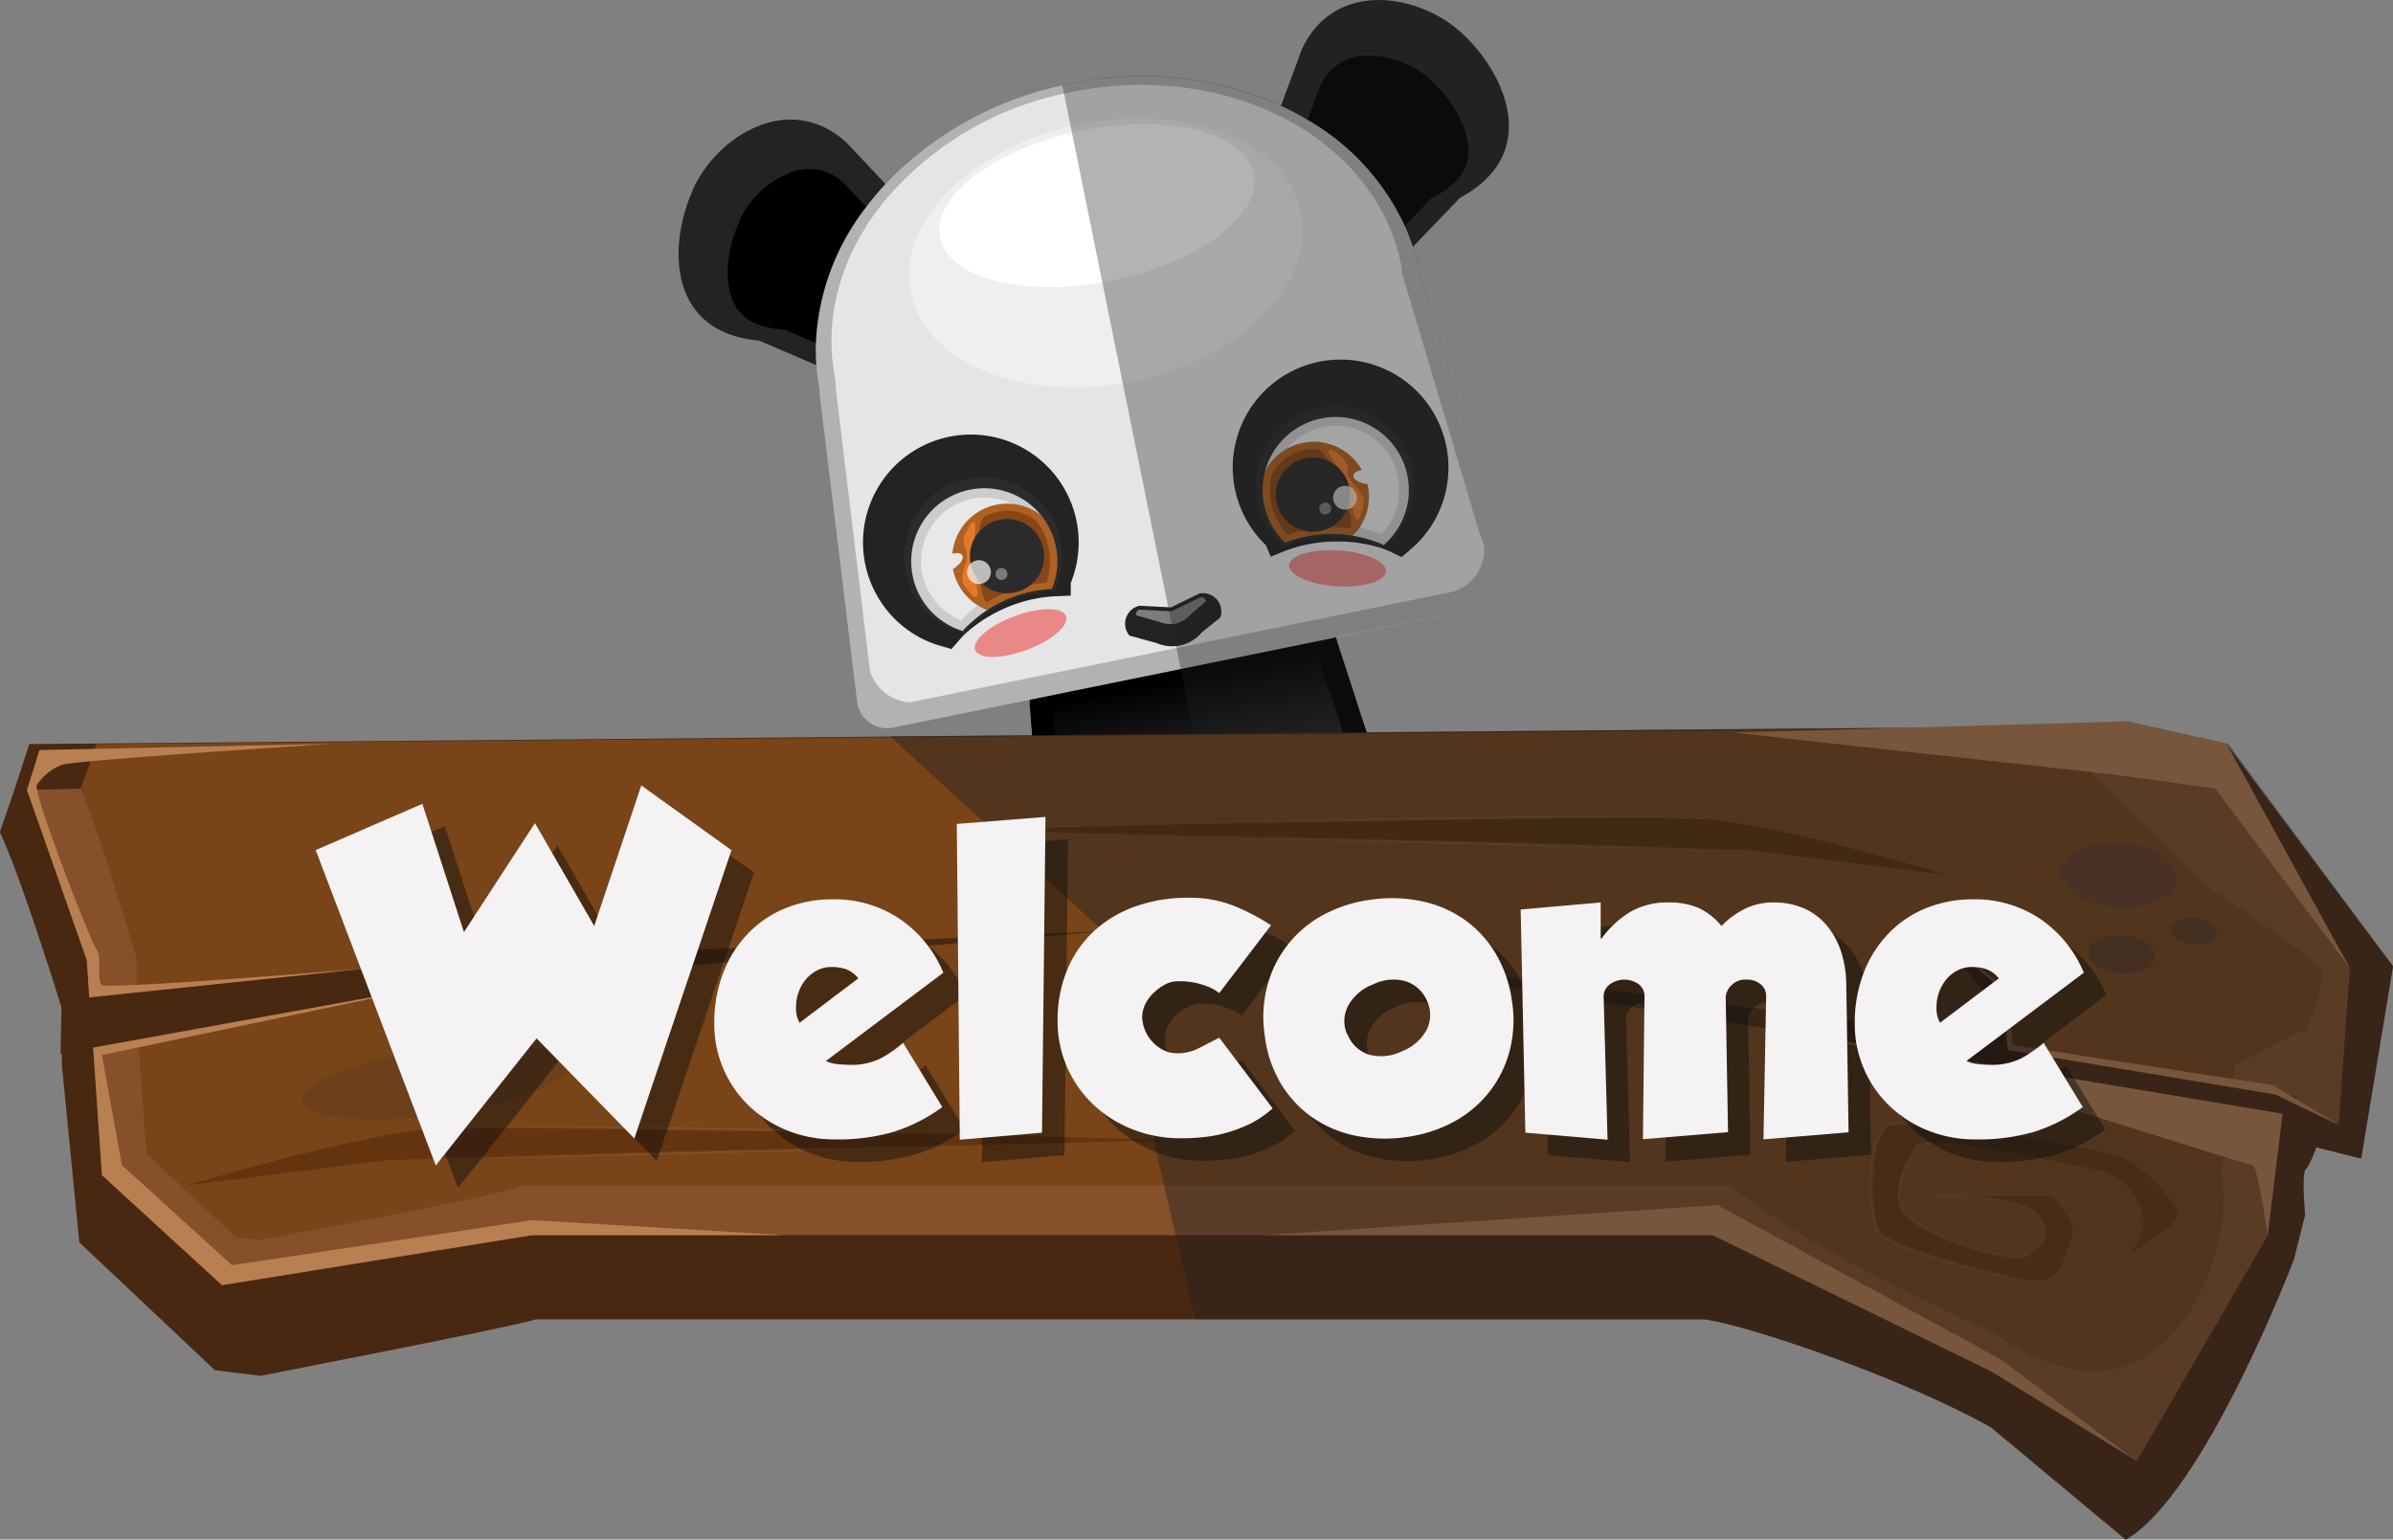 <svg id="Layer_1" data-name="Layer 1" xmlns="http://www.w3.org/2000/svg" xmlns:xlink="http://www.w3.org/1999/xlink" viewBox="0 0 320.21 206.03"><rect x="0" y="0" width="320.21" height="206.03" fill="#808080" stroke="none"/><defs><style>.cls-1{fill:#232323;}.cls-2{fill:#b2b2b2;}.cls-3{fill:#353535;}.cls-4{fill:#0f0f0f;}.cls-5{fill:#e5e5e5;}.cls-6{fill:url(#linear-gradient);}.cls-7{fill:#2b2b2b;}.cls-8{fill:#495750;}.cls-9{fill:#ccc;}.cls-10{fill:#e8e8e8;}.cls-11{fill:#ad6123;}.cls-12{fill:#874616;}.cls-13{fill:#262e26;}.cls-14{fill:#e57929;}.cls-15{opacity:0.74;}.cls-16{fill:#efefef;}.cls-17{opacity:0.41;}.cls-18{fill:#ea8888;}.cls-19{fill:#fff;}.cls-20{fill:#7c7c7c;}.cls-21,.cls-35{fill:#212121;}.cls-21{opacity:0.34;}.cls-22{fill:#492812;}.cls-23{fill:#86502a;}.cls-24{fill:#784418;}.cls-25{fill:none;}.cls-26{fill:#b87f50;}.cls-27{fill:#5d3b20;}.cls-28{fill:#683f29;}.cls-29{fill:#5c2f0b;}.cls-30{fill:url(#radial-gradient);}.cls-31{opacity:0.76;}.cls-32{fill:url(#radial-gradient-2);}.cls-33{opacity:0.7;}.cls-34{fill:url(#linear-gradient-2);}.cls-35{opacity:0.43;}.cls-36{opacity:0.46;}.cls-37{fill:#0c0c0c;}.cls-38{fill:#f4f2f2;}</style><linearGradient id="linear-gradient" x1="276.95" y1="336.58" x2="276.95" y2="324.72" gradientTransform="translate(-31.44 122.31) rotate(-11.52)" gradientUnits="userSpaceOnUse"><stop offset="0" stop-opacity="0"/><stop offset="1"/></linearGradient><radialGradient id="radial-gradient" cx="341.11" cy="407.97" r="46.72" gradientUnits="userSpaceOnUse"><stop offset="0" stop-color="#b87f50" stop-opacity="0.3"/><stop offset="0.22" stop-color="#caa687" stop-opacity="0.17"/><stop offset="0.46" stop-color="#d8c5b2" stop-opacity="0.08"/><stop offset="0.71" stop-color="#e0d7cc" stop-opacity="0.02"/><stop offset="1" stop-color="#e3ddd4" stop-opacity="0"/></radialGradient><radialGradient id="radial-gradient-2" cx="1173.68" cy="449.48" r="46.73" gradientTransform="matrix(-1, 0, 0, 1, 1411, 0)" xlink:href="#radial-gradient"/><linearGradient id="linear-gradient-2" x1="396.58" y1="455.64" x2="437.99" y2="455.64" xlink:href="#radial-gradient"/></defs><title>hwelcome</title><g id="panda"><path class="cls-1" d="M341.75,321.2l-6.27,6.54-.15.15a1.36,1.36,0,0,1-1.92.07l-.16-.19L318,310.5l-.09-.1a1.17,1.17,0,0,1-.13-1.56l.07-.08,2.73-7.39c4.32-9.37,15.61-7.55,21.4-2.19l.06.06C347.93,304.67,352.62,315.39,341.75,321.2Z" transform="translate(-146.39 -294.74)"/><path d="M320.81,312.3l2.23-6.05a6.62,6.62,0,0,1,5.35-4,12.47,12.47,0,0,1,9.52,3.27l.06.06c3.81,3.53,5.19,7.65,4.87,10.16-.27,2.1-1.69,3.8-4.34,5.22l-.57.31-4.83,5Z" transform="translate(-146.39 -294.74)"/><path class="cls-1" d="M258.25,343.29l7.37-22.23a1.17,1.17,0,0,0-.59-1.54l-5.4-5.73c-7.64-6.93-17.32-.84-20.55,6.36l0,.08c-3.28,7.3-3.4,19,8.89,20.09l8.52,3.65A1.36,1.36,0,0,0,258.25,343.29Z" transform="translate(-146.39 -294.74)"/><path d="M263.71,323.94l-4.42-4.7a6.62,6.62,0,0,0-6.51-1.62,12.47,12.47,0,0,0-7.48,6.73l0,.08c-2.13,4.74-1.79,9.07-.5,11.26,1.07,1.82,3,2.84,6,3.11l.65.06,6.42,2.75Z" transform="translate(-146.39 -294.74)"/><path d="M337.86,421a2.9,2.9,0,0,1-.1.29,3.5,3.5,0,0,1-.27.55,4,4,0,0,1-2.6,1.86l-42.74,8.71a4,4,0,0,1-3.11-.68h0a3.61,3.61,0,0,1-.48-.43h0a4,4,0,0,1-1.1-2.48l-.35-4.22-.66-7.87-.24-2.92h0l-.12-1.41-.34-4.07,0-.44-.1-1.24v-.07l-.52-6.16-.64-7.62-.24-2.85-.07-.77c0-.13,0-.25,0-.37s0-.19,0-.28,0-.06,0-.09a3.69,3.69,0,0,1,0-.55,3.91,3.91,0,0,1,.29-1.19,4,4,0,0,1,1-1.44,3.9,3.9,0,0,1,1.82-.92l33.44-6.81a3.9,3.9,0,0,1,2,.13,4,4,0,0,1,1.52.92,3.91,3.91,0,0,1,.73,1,3.48,3.48,0,0,1,.22.51l0,.09c0,.09.06.18.08.28s.06.24.1.36l.24.74.9,2.72,2,6.21.21.63.14.42,3.56,10.8h0l.37,1.13,0,.12,3.59,10.88,1.36,4.12A4.08,4.08,0,0,1,337.86,421Z" transform="translate(-146.39 -294.74)"/><path class="cls-1" d="M292,431.45a1.1,1.1,0,0,1-.87-.2,1.16,1.16,0,0,1-.43-.84l-3.32-39.63c0-.22,0-.42-.07-.57a1.12,1.12,0,0,1,.87-1.25l33.44-6.81a1.12,1.12,0,0,1,1.29.81c0,.14.09.34.16.55l12.46,37.77a1.16,1.16,0,0,1-.06.94,1.1,1.1,0,0,1-.73.52Z" transform="translate(-146.39 -294.74)"/><path class="cls-2" d="M348.26,371.27A4.08,4.08,0,0,1,345,376l-79,16.09a4.08,4.08,0,0,1-4.87-3.05l-5-41a4,4,0,0,1-.07-1.18,28.06,28.06,0,0,1-.5-6.16,31.93,31.93,0,0,1,6.69-18.2,38.72,38.72,0,0,1,2.58-3.08,45.91,45.91,0,0,1,23.66-13.23l1-.2a46,46,0,0,1,28.3,2.91,37.21,37.21,0,0,1,3.59,1.89,31.73,31.73,0,0,1,13,14.2,28.28,28.28,0,0,1,1.88,5.85c0,.2.07.39.11.59s0,.17.06.27Z" transform="translate(-146.39 -294.74)"/><path d="M317,427.31l-7.52,1.53-.1-.72,0-.22-.35-2.55h0l-.1-.74-.31-2.29-.1-.7-.21-1.53-.17-1.27-1.81-13.29a2.22,2.22,0,0,1,1.46-2.47L308,403l.24,0h.4a2.22,2.22,0,0,1,2,1.69L314.38,418l.38,1.36.52,1.85.1.36,1.31,4.67,0,.14Z" transform="translate(-146.39 -294.74)"/><path class="cls-2" d="M315.33,427.65l-4.21.86-.1-.7,0-.23h0l-.61-4.37,0-.21h0l-.42-3-2.06-14.68a.64.64,0,0,1,.22-.62.62.62,0,0,1,.27-.13.6.6,0,0,1,.24,0l.09,0,.15.07a.62.62,0,0,1,.27.4l4.41,16,1.34,4.88.23.83Z" transform="translate(-146.39 -294.74)"/><path class="cls-3" d="M337.47,419.08l.39,1.91a1.84,1.84,0,0,1,0,.76,4,4,0,0,1-3.31,2.64l-15.25,3.11a5.32,5.32,0,0,1-2.12,0,3.93,3.93,0,0,1-.48-.13,3.41,3.41,0,0,1-.62-.27,2.69,2.69,0,0,1-.43-.3l-.17-.15h0a2,2,0,0,1-.55-1l-.39-1.91a1.8,1.8,0,0,1,0-.24,2.2,2.2,0,0,1,.44-1.42h0a3.44,3.44,0,0,1,.44-.51l.12-.11a5.11,5.11,0,0,1,2.34-1.11l15.25-3.11.1,0a5.48,5.48,0,0,1,.93-.09,4.22,4.22,0,0,1,2.4.62,2.46,2.46,0,0,1,.58.53A1.88,1.88,0,0,1,337.47,419.08Z" transform="translate(-146.39 -294.74)"/><path class="cls-4" d="M323.17,425.73c-.34-.13-.59-.28-.89-.42l-.76-.45a12.13,12.13,0,0,1-1.33-.93,13,13,0,0,1-1.09-1c-.08-.08-.18-.17-.25-.25s-.08-.12-.11-.09l-.08,0a.78.78,0,0,0-.25.25c-.24.39-.14,1.07.64,1.5a2,2,0,0,0,.66.22,1.62,1.62,0,0,0,.38,0h.26l-.07,0a10.51,10.51,0,0,1-2.31.48h-.07l.07,0,.18-.07a1.73,1.73,0,0,0,.34-.18,2,2,0,0,0,.53-.46c.55-.7.38-1.37,0-1.64a.77.77,0,0,0-.33-.14h-.09s0,.09-.06.13-.08.22-.13.33a13.21,13.21,0,0,1-.62,1.33,12.28,12.28,0,0,1-.87,1.38l-.53.71c-.22.25-.4.48-.66.74-.34-.13-.6-.28-.9-.42l-.77-.45a12.28,12.28,0,0,1-1.34-.93,13.16,13.16,0,0,1-1.09-1c-.08-.08-.17-.17-.25-.25s-.07-.05-.12-.16l-.14-.3a5.49,5.49,0,0,1-.39-1.32,6.45,6.45,0,0,1,2-5.77,6.84,6.84,0,0,1,1.53-1.08,7,7,0,0,1,.89-.38l.46-.14.21-.06.07,0a10.52,10.52,0,0,1,2.31-.46h.07l.22,0,.48,0a6.7,6.7,0,0,1,2.79.41,6.44,6.44,0,0,1,4.08,4.52,5.56,5.56,0,0,1,.15,1.36v.33a.54.54,0,0,1,0,.19c0,.11-.09.22-.13.33a13.07,13.07,0,0,1-.62,1.33,12.15,12.15,0,0,1-.86,1.38l-.53.71C323.6,425.24,323.42,425.48,323.17,425.73Z" transform="translate(-146.39 -294.74)"/><path class="cls-4" d="M330.61,424.22c-.34-.13-.59-.28-.89-.42l-.76-.45a12.18,12.18,0,0,1-1.33-.93,13.07,13.07,0,0,1-1.09-1c-.08-.08-.18-.17-.25-.25s-.08-.12-.11-.09l-.08,0a.78.78,0,0,0-.25.25c-.24.39-.14,1.07.64,1.5a2,2,0,0,0,.66.22,1.62,1.62,0,0,0,.38,0h.26l-.07,0a10.52,10.52,0,0,1-2.31.48h-.07l.07,0,.18-.07a1.73,1.73,0,0,0,.34-.18,2.05,2.05,0,0,0,.53-.46c.55-.7.38-1.37,0-1.64a.77.77,0,0,0-.33-.14H326s0,.09-.06.13-.08.22-.13.33a13.2,13.2,0,0,1-.62,1.33,12.29,12.29,0,0,1-.87,1.38l-.53.71c-.22.25-.4.48-.66.74-.34-.13-.6-.28-.9-.42l-.77-.45a12.29,12.29,0,0,1-1.34-.93,13.2,13.2,0,0,1-1.09-1c-.08-.08-.17-.17-.25-.25s-.07-.05-.12-.16l-.14-.3a5.49,5.49,0,0,1-.39-1.32,6.45,6.45,0,0,1,2-5.77,6.84,6.84,0,0,1,1.53-1.08,7,7,0,0,1,.89-.38l.46-.14.21-.06.07,0a10.52,10.52,0,0,1,2.32-.46h.07l.22,0,.48,0a6.7,6.7,0,0,1,2.79.41,6.44,6.44,0,0,1,4.08,4.52,5.55,5.55,0,0,1,.15,1.36v.33a.54.54,0,0,1,0,.19c0,.11-.09.22-.13.33a13,13,0,0,1-.62,1.33,12.15,12.15,0,0,1-.86,1.38l-.53.71C331,423.73,330.86,424,330.61,424.22Z" transform="translate(-146.39 -294.74)"/><path class="cls-4" d="M338,422.7c-.34-.13-.59-.28-.89-.42l-.76-.45a12.15,12.15,0,0,1-1.33-.93,13,13,0,0,1-1.09-1c-.08-.08-.18-.17-.25-.25s-.08-.12-.11-.09l-.08,0a.78.78,0,0,0-.25.25c-.24.39-.14,1.07.64,1.5a2,2,0,0,0,.66.22,1.62,1.62,0,0,0,.38,0h.26l-.07,0a10.51,10.51,0,0,1-2.31.48h-.07l.07,0L333,422a1.72,1.72,0,0,0,.34-.18,2,2,0,0,0,.53-.46c.55-.7.38-1.37,0-1.64a.77.77,0,0,0-.33-.14h-.09s0,.09-.06.13-.08.22-.13.33a13.15,13.15,0,0,1-.62,1.33,12.28,12.28,0,0,1-.87,1.38l-.53.71c-.22.25-.4.48-.66.74-.34-.13-.6-.28-.9-.42l-.77-.45a12.3,12.3,0,0,1-1.34-.93,13.2,13.2,0,0,1-1.09-1c-.08-.08-.17-.17-.25-.25s-.07-.05-.12-.16l-.14-.3a5.49,5.49,0,0,1-.39-1.32,6.45,6.45,0,0,1,2-5.77,6.84,6.84,0,0,1,1.53-1.08,7,7,0,0,1,.89-.38l.46-.14.21-.06.07,0a10.52,10.52,0,0,1,2.31-.46h.07l.22,0,.48,0a6.7,6.7,0,0,1,2.79.41,6.44,6.44,0,0,1,4.08,4.52,5.56,5.56,0,0,1,.15,1.36V418a.54.54,0,0,1,0,.19c0,.11-.09.22-.13.33a13.08,13.08,0,0,1-.62,1.33,12.18,12.18,0,0,1-.86,1.38l-.53.71C338.48,422.21,338.3,422.45,338,422.7Z" transform="translate(-146.39 -294.74)"/><path class="cls-3" d="M310.9,424.17l.39,1.91c.29,1.44-1.2,3-3.32,3.4l-15.25,3.11a5.29,5.29,0,0,1-2.12,0,3.78,3.78,0,0,1-1.11-.4,2.7,2.7,0,0,1-.6-.44,2,2,0,0,1-.55-1l-.39-1.91a1.79,1.79,0,0,1,0-.24,2.56,2.56,0,0,1,1-2,5.12,5.12,0,0,1,2.34-1.11l15.25-3.11.1,0a4.6,4.6,0,0,1,3.33.53A2.1,2.1,0,0,1,310.9,424.17Z" transform="translate(-146.39 -294.74)"/><path class="cls-5" d="M345,367.88a6,6,0,0,1-3.29,5.68,5.94,5.94,0,0,1-.89.36l-72.69,14.81a6,6,0,0,1-5.33-4.19l-.26-2.19-4.33-35.73,0-.14a.76.76,0,0,1,0-.21l0-.5-.09-.49c-1.56-8.08.79-16.48,6.63-23.65a43.16,43.16,0,0,1,25-14.57c20.87-4.25,40.66,6.09,44.12,23.07,0,.15.06.31.09.46l0,.22,0,.14,0,.07,0,.15,10.13,34h0Z" transform="translate(-146.39 -294.74)"/><path class="cls-4" d="M304,429.31c-.34-.13-.59-.28-.89-.42l-.76-.45a12.15,12.15,0,0,1-1.33-.93,13.07,13.07,0,0,1-1.09-1c-.08-.08-.18-.17-.25-.25s-.08-.12-.11-.09l-.08,0a.78.78,0,0,0-.25.25c-.24.39-.14,1.07.64,1.5a2,2,0,0,0,.66.22,1.62,1.62,0,0,0,.38,0h.26l-.07,0a10.51,10.51,0,0,1-2.31.48h-.07l.07,0,.18-.07a1.73,1.73,0,0,0,.34-.18,2.05,2.05,0,0,0,.53-.46c.55-.7.38-1.37,0-1.64a.77.77,0,0,0-.33-.14h-.09s0,.09-.06.13-.08.22-.13.33a13.2,13.2,0,0,1-.62,1.33,12.29,12.29,0,0,1-.87,1.38l-.53.71c-.22.25-.4.48-.66.74-.34-.13-.6-.28-.9-.42l-.77-.45a12.28,12.28,0,0,1-1.34-.93,13.2,13.2,0,0,1-1.09-1c-.08-.08-.17-.17-.25-.25s-.07-.05-.12-.16l-.14-.3a5.5,5.5,0,0,1-.39-1.32,6.45,6.45,0,0,1,2-5.77,6.84,6.84,0,0,1,1.53-1.08,7,7,0,0,1,.89-.38l.46-.14.21-.06.07,0a10.52,10.52,0,0,1,2.32-.46h.07l.22,0,.48,0a6.7,6.7,0,0,1,2.79.41,6.44,6.44,0,0,1,4.08,4.52,5.56,5.56,0,0,1,.15,1.36v.33a.53.53,0,0,1,0,.19c0,.11-.09.22-.13.33a13,13,0,0,1-.62,1.33,12.14,12.14,0,0,1-.86,1.38l-.53.71C304.47,428.82,304.29,429.06,304,429.31Z" transform="translate(-146.39 -294.74)"/><path class="cls-4" d="M296.6,430.82c-.34-.13-.59-.28-.89-.42L295,430a12.12,12.12,0,0,1-1.33-.93,13,13,0,0,1-1.09-1c-.08-.08-.18-.17-.25-.25s-.08-.12-.11-.09l-.08,0a.78.78,0,0,0-.25.25c-.24.39-.14,1.07.64,1.5a2,2,0,0,0,.66.22,1.62,1.62,0,0,0,.38,0h.26l-.07,0a10.52,10.52,0,0,1-2.31.48h-.07l.07,0,.18-.07a1.73,1.73,0,0,0,.34-.18,2,2,0,0,0,.53-.46c.55-.7.38-1.37,0-1.64a.77.77,0,0,0-.33-.14H292s0,.09-.06.13-.08.22-.13.33a13.21,13.21,0,0,1-.62,1.33,12.25,12.25,0,0,1-.87,1.38l-.53.71c-.22.25-.4.48-.66.74-.34-.13-.6-.28-.9-.42l-.77-.45a12.27,12.27,0,0,1-1.34-.93,13.16,13.16,0,0,1-1.09-1c-.08-.08-.17-.17-.25-.25s-.07-.05-.12-.16l-.14-.3a5.49,5.49,0,0,1-.39-1.32,6.45,6.45,0,0,1,2-5.77,6.84,6.84,0,0,1,1.53-1.08,7,7,0,0,1,.89-.38l.46-.14.21-.06.07,0a10.52,10.52,0,0,1,2.32-.46h.07l.22,0,.48,0a6.7,6.7,0,0,1,2.79.41,6.44,6.44,0,0,1,4.08,4.52,5.56,5.56,0,0,1,.15,1.36v.33a.54.54,0,0,1,0,.19c0,.11-.09.22-.13.33a13,13,0,0,1-.62,1.33,12.15,12.15,0,0,1-.86,1.38l-.53.71C297,430.33,296.86,430.57,296.6,430.82Z" transform="translate(-146.39 -294.74)"/><path class="cls-4" d="M311.48,427.79c-.34-.13-.59-.28-.89-.42l-.76-.45a12.14,12.14,0,0,1-1.33-.93,13,13,0,0,1-1.09-1c-.08-.08-.18-.17-.25-.25s-.08-.12-.11-.09l-.08,0a.78.78,0,0,0-.25.25c-.24.39-.14,1.07.64,1.5a2,2,0,0,0,.66.22,1.62,1.62,0,0,0,.38,0h.26l-.07,0a10.51,10.51,0,0,1-2.31.48h-.07l.07,0,.18-.07a1.73,1.73,0,0,0,.34-.18,2,2,0,0,0,.53-.46c.55-.7.38-1.37,0-1.64a.77.77,0,0,0-.33-.14h-.09s0,.09-.06.13-.08.22-.13.33a13.15,13.15,0,0,1-.62,1.33,12.28,12.28,0,0,1-.87,1.38l-.53.71c-.22.25-.4.48-.66.74-.34-.13-.6-.28-.9-.42l-.77-.45a12.28,12.28,0,0,1-1.34-.93,13.2,13.2,0,0,1-1.09-1c-.08-.08-.17-.17-.25-.25s-.07-.05-.12-.16l-.14-.3a5.48,5.48,0,0,1-.39-1.32,6.45,6.45,0,0,1,2-5.77,6.84,6.84,0,0,1,1.53-1.08,7,7,0,0,1,.89-.38l.46-.14.21-.06.07,0a10.52,10.52,0,0,1,2.31-.46h.07l.22,0,.48,0a6.7,6.7,0,0,1,2.79.41,6.44,6.44,0,0,1,4.08,4.52,5.55,5.55,0,0,1,.15,1.36v.33a.54.54,0,0,1,0,.19c0,.11-.09.22-.13.33a13.08,13.08,0,0,1-.62,1.33,12.15,12.15,0,0,1-.86,1.38l-.53.71C311.91,427.3,311.73,427.54,311.48,427.79Z" transform="translate(-146.39 -294.74)"/><path class="cls-6" d="M329.11,392.32l-43.93,9-.81-10.07a2,2,0,0,1,0-.41,3,3,0,0,0,0-.65c-.05-.26-.09-.52-.13-.78L325.35,381c.06.26.13.51.18.77a3,3,0,0,0,.24.6,2,2,0,0,1,.15.38Z" transform="translate(-146.39 -294.74)"/><path class="cls-1" d="M288.31,374.51a19.21,19.21,0,0,0-8.26,2l-.36.18a19.84,19.84,0,0,0-4.11,2.82c-.31.31-.61.63-.87.93l-1,1.16-1.47-.43a14.29,14.29,0,0,1-8.75-7.2,14.43,14.43,0,1,1,26.18-1.22l0,1.69Z" transform="translate(-146.39 -294.74)"/><path class="cls-1" d="M270.29,355.8a13.06,13.06,0,0,0-5.57,17.59,12.92,12.92,0,0,0,7.91,6.51l.61.18.42-.49c.31-.36.63-.7,1-1a21.27,21.27,0,0,1,4.8-3.23,20.61,20.61,0,0,1,8.86-2.19v-.4h-.09l.1-.25a13,13,0,0,0-18-16.69Z" transform="translate(-146.39 -294.74)"/><path class="cls-7" d="M287.67,373.34a10.58,10.58,0,1,0-12.71,6l.5.15.34-.39a14.73,14.73,0,0,1,3-2.68,15.73,15.73,0,0,1,1.49-.88,14.91,14.91,0,0,1,6.62-1.71h.52Z" transform="translate(-146.39 -294.74)"/><path class="cls-8" d="M273.59,361.16a9.78,9.78,0,0,1,13.5,12.5,15.68,15.68,0,0,0-7,1.8,16.47,16.47,0,0,0-1.56.92,15.54,15.54,0,0,0-3.2,2.82,9.77,9.77,0,0,1-1.75-18.06Z" transform="translate(-146.39 -294.74)"/><path class="cls-9" d="M269.42,374.34a9.74,9.74,0,0,0,5.93,4.88,15.54,15.54,0,0,1,3.2-2.82l7.13-12.72a9.78,9.78,0,0,0-16.27,10.66Z" transform="translate(-146.39 -294.74)"/><path class="cls-10" d="M275,377.73a16.93,16.93,0,0,1,2.62-2.23l6.54-11.66a8.49,8.49,0,0,0-13.56,9.9A8.4,8.4,0,0,0,275,377.73Z" transform="translate(-146.39 -294.74)"/><path class="cls-11" d="M273.93,370.88c.93-.62,1.47-1.36,1.25-1.78s-.68-.38-1.35-.25a7.37,7.37,0,0,1,11.85-5.17,9.78,9.78,0,0,1,1.4,10,15.68,15.68,0,0,0-7,1.8,16.47,16.47,0,0,0-1.56.92,7.38,7.38,0,0,1-4.62-5.52Z" transform="translate(-146.39 -294.74)"/><path class="cls-12" d="M286.42,372.73a8.83,8.83,0,0,0-1.41-8.36,6.43,6.43,0,0,0-6.79-.55c-1.63.85-1,10.9.24,11.5.39-.25.8-.48,1.22-.69A16.82,16.82,0,0,1,286.42,372.73Z" transform="translate(-146.39 -294.74)"/><path class="cls-13" d="M287.66,373.86a17.27,17.27,0,0,0-12.19,5.5l-.24-.22a17.21,17.21,0,0,1,5.1-3.79,17,17,0,0,1,7.32-1.81Z" transform="translate(-146.39 -294.74)"/><path class="cls-14" d="M276.65,364.63c.36,0,.23.79.23,1.14a22.77,22.77,0,0,0-.23,4.09c.23.79.41,3.58.56,4.22s-.42.58-.42.58a8,8,0,0,1-1.61-2.05,5,5,0,0,1,.33-2.16,3.37,3.37,0,0,0,.18-2.08,2.35,2.35,0,0,1-.11-2.29C276.09,365.28,276.3,364.63,276.65,364.63Z" transform="translate(-146.39 -294.74)"/><circle class="cls-7" cx="281.16" cy="369.15" r="4.97" transform="translate(-284.82 -123.77) rotate(-27.42)"/><g class="cls-15"><circle class="cls-16" cx="277.4" cy="371.28" r="1.6" transform="translate(-286.22 -125.26) rotate(-27.42)"/></g><g class="cls-17"><circle class="cls-16" cx="280.41" cy="371.53" r="0.8" transform="translate(-285.99 -123.85) rotate(-27.42)"/></g><ellipse class="cls-18" cx="282.94" cy="379.49" rx="6.49" ry="2.4" transform="translate(-261.27 -171.79) rotate(-20.48)"/><path class="cls-1" d="M317.71,368.72a19.21,19.21,0,0,1,8.38-1.49l.4,0a19.84,19.84,0,0,1,4.9.9c.41.16.81.33,1.17.5l1.38.66,1.17-1a14.29,14.29,0,0,0,5.07-10.14,14.43,14.43,0,1,0-24.41,9.54l.67,1.55Z" transform="translate(-146.39 -294.74)"/><path class="cls-1" d="M326.54,344.29a13.06,13.06,0,0,1,12.25,13.8,12.92,12.92,0,0,1-4.58,9.17l-.49.41-.58-.27c-.43-.2-.86-.39-1.31-.55a21.27,21.27,0,0,0-5.7-1,20.61,20.61,0,0,0-9,1.61l-.16-.36.08,0-.2-.18a13,13,0,0,1,9.66-22.58Z" transform="translate(-146.39 -294.74)"/><path class="cls-7" d="M317.81,367.39a10.58,10.58,0,1,1,14.05.32l-.39.33-.47-.22a14.73,14.73,0,0,0-3.87-1.21,15.73,15.73,0,0,0-1.72-.2,14.91,14.91,0,0,0-6.74,1.13l-.48.21Z" transform="translate(-146.39 -294.74)"/><path class="cls-8" d="M325.71,350.53a9.78,9.78,0,0,0-7.24,16.92,15.68,15.68,0,0,1,7.11-1.19,16.47,16.47,0,0,1,1.8.21,15.54,15.54,0,0,1,4.08,1.27,9.77,9.77,0,0,0-5.75-17.21Z" transform="translate(-146.39 -294.74)"/><path class="cls-9" d="M334.89,360.87a9.74,9.74,0,0,1-3.43,6.87,15.54,15.54,0,0,0-4.08-1.27l-11.69-8.71a9.78,9.78,0,0,1,19.2,3.12Z" transform="translate(-146.39 -294.74)"/><path class="cls-10" d="M331.21,366.23a16.93,16.93,0,0,0-3.3-1l-10.72-8a8.49,8.49,0,0,1,16.42,3.52A8.4,8.4,0,0,1,331.21,366.23Z" transform="translate(-146.39 -294.74)"/><path class="cls-11" d="M329.36,359.54c-1.1-.19-1.9-.64-1.87-1.12s.47-.63,1.13-.78a7.37,7.37,0,0,0-12.93.1,9.78,9.78,0,0,0,2.78,9.7,15.68,15.68,0,0,1,7.11-1.19,16.47,16.47,0,0,1,1.8.21,7.38,7.38,0,0,0,2-6.92Z" transform="translate(-146.39 -294.74)"/><path class="cls-12" d="M318.7,366.32a8.83,8.83,0,0,1-2.11-8.21,6.43,6.43,0,0,1,6-3.27c1.84.11,5.39,9.53,4.46,10.6-.46-.06-.93-.11-1.39-.14A16.82,16.82,0,0,0,318.7,366.32Z" transform="translate(-146.39 -294.74)"/><path class="cls-13" d="M318,367.86a17.27,17.27,0,0,1,13.37.06l.13-.29a17.21,17.21,0,0,0-6.2-1.39,17,17,0,0,0-7.43,1.33Z" transform="translate(-146.39 -294.74)"/><path class="cls-14" d="M324.33,354.95c-.33.14.11.81.25,1.14a22.77,22.77,0,0,1,1.87,3.64c.11.81,1.08,3.44,1.2,4.08s.62.36.62.36a8,8,0,0,0,.63-2.53,5,5,0,0,0-1.18-1.84c-.3-.34-1.05-1.19-1-1.83a2.35,2.35,0,0,0-.84-2.14C325.11,355.31,324.66,354.81,324.33,354.95Z" transform="translate(-146.39 -294.74)"/><circle class="cls-7" cx="322.05" cy="360.91" r="4.97" transform="translate(-203.75 366.21) rotate(-86.59)"/><g class="cls-15"><circle class="cls-16" cx="326.36" cy="361.33" r="1.6" transform="translate(-200.12 370.9) rotate(-86.59)"/></g><g class="cls-17"><circle class="cls-16" cx="323.7" cy="362.78" r="0.8" transform="translate(-204.06 369.61) rotate(-86.59)"/></g><ellipse class="cls-18" cx="325.4" cy="370.83" rx="2.4" ry="6.49" transform="translate(-212.5 376.3) rotate(-86.22)"/><ellipse class="cls-16" cx="294.38" cy="328.6" rx="26.64" ry="17.55" transform="translate(-206.09 -229.34) rotate(-11.52)"/><ellipse class="cls-19" cx="293.18" cy="322.27" rx="21.43" ry="10.23" transform="translate(-204.85 -229.71) rotate(-11.52)"/><path class="cls-1" d="M307.18,379.39a5.14,5.14,0,0,1-6,1.41l-3.65-1a2.46,2.46,0,0,1,1.35-4l4.2.22,3.78-1.85a2.46,2.46,0,0,1,2.83,3.2Z" transform="translate(-146.39 -294.74)"/><path class="cls-20" d="M303.64,378.21a3.87,3.87,0,0,1-2.14-.27l-.07,0-3-.85a.72.72,0,0,1,0-.35.68.68,0,0,1,.37-.42l4.37.23,3.93-1.92a.68.68,0,0,1,.5.24.71.71,0,0,1,.17.33l-2,1.71-.06.06A4,4,0,0,1,303.64,378.21Z" transform="translate(-146.39 -294.74)"/><path class="cls-21" d="M341.75,321.2l-6.27,6.54a27.68,27.68,0,0,1,.79,3c0,.2.07.39.11.59s0,.17.06.27l11.82,39.65A4.08,4.08,0,0,1,345,376l-19.84,4,0,.09c0,.09.06.18.08.28s.06.24.1.36l.24.74.9,2.72,2,6.21.21.63.14.42,3.56,10.8h0l.37,1.13,0,.12,3.59,10.88,1.36,4.12a4.08,4.08,0,0,1,0,2.45v0a1.84,1.84,0,0,1,0,.76,4,4,0,0,1-3.31,2.64l-15.25,3.11a5.32,5.32,0,0,1-2.12,0,3.93,3.93,0,0,1-.48-.13l-3.3.67L288.54,306.13l1-.2a46,46,0,0,1,28.3,2.91l.07-.08,2.73-7.39c4.32-9.37,15.61-7.55,21.4-2.19l.06.06C347.93,304.67,352.62,315.39,341.75,321.2Z" transform="translate(-146.39 -294.74)"/></g><g id="titles"><path class="cls-22" d="M466.6,424.05l-4.26,25.73-6-1.5s-1,2.76-1.5,3c-.48,1.24,0,6,0,6l-1.5,6s-12,31.5-22.5,37.5l-18-15c-10.5-6-31.5-13.5-38.36-14.48H218.11c-3.55,1.11-36.9,7.56-36.9,7.56l-6.06-.75L157,461l-2.33-23.74v-7.5s0-.09-.07-.26c-.64-2.05-5-16-7.66-22.12l-.57-1.3.48-1.36c.91-2.49,3.46-10.41,3.46-10.41h.29l114.66-1,109.36-.95,26.78-.22,29.68-.25,13.23,2.41Z" transform="translate(-146.39 -294.74)"/><polygon class="cls-23" points="3.62 105.72 11.65 128.48 13.65 157.26 29.72 171.98 71.22 165.29 229.18 165.29 267.94 182.03 285.94 195.53 303.48 165.29 304.44 146.46 312.94 150.53 314.44 129.53 297.94 101.03 282.06 98.36 3.62 105.72"/><path class="cls-24" d="M422.11,392.1l-.31,1.76,20.66,20.06s13,8.35,14.78,10.91a24,24,0,0,1-2.4,7.84l-1.09.25-8.33,4.37-1.79,14.24a45.94,45.94,0,0,1,.33,5.32c-1.12,10.93-10.12,30.43-30.31,16.58h0c-8.29-4.14-21.85-9.75-34.08-18.77l-1.77-1.31H216.6l-1,.3c-6.29,1.93-34.44,7-34.44,7l-3.17-.3-12-11.22-1.34-18.33,0-7.88s-4.92-16.79-7.49-22.66c.68-1.88,1.35-3.3,2.11-5.95Z" transform="translate(-146.39 -294.74)"/><line class="cls-25" x1="283.86" y1="99.56" x2="196.17" y2="96.47"/><line class="cls-25" x1="3.93" y1="100.36" x2="5" y2="97.39"/><polygon class="cls-22" points="8.25 133.72 57.89 128.72 148.36 124.57 57.16 132.06 8.1 141.09 8.25 133.72"/><polygon class="cls-22" points="307.22 146.78 265.65 139.23 258.13 137.87 168.27 126.56 258.6 141.25 306.79 154.13 307.22 146.78"/><polygon class="cls-22" points="265.31 132.49 258.61 124.46 267.99 132.49 268.65 141.42 265.31 140.52 265.31 132.49"/><path class="cls-26" d="M384.82,390.2" transform="translate(-146.39 -294.74)"/><path class="cls-26" d="M190.84,394.28l-39.17.83L150,400.46l8,22.76.33,5,36.81-3.85s-34.47,2.84-35.14,2.18,0-4-.67-4.69-8.7-21.42-8-22.09a7.24,7.24,0,0,1,3.35-2.68C156.68,396.45,190.84,394.28,190.84,394.28Z" transform="translate(-146.39 -294.74)"/><polygon class="cls-26" points="55.97 132.32 12.47 140.19 13.64 157.26 29.7 171.98 71.2 165.29 105 165.29 71.2 163.28 31.04 169.31 16.31 155.92 13.64 141.19 55.97 132.32"/><polygon class="cls-26" points="314.44 129.53 296.44 105.53 283.38 103.72 279.75 103.31 244.02 99.37 231.94 98.03 236.64 97.9 247.35 97.6 255.03 97.37 284.44 96.53 297.94 99.53 314.44 129.53"/><polygon class="cls-26" points="312.94 150.53 304.44 146.46 268.65 140.52 267.99 132.49 258.61 124.46 268.65 132.49 269.32 139.85 304.13 145.21 312.94 150.53"/><path class="cls-26" d="M390.12,433.59,405,435.94l46.83,7.84-2,16.26s-1.34-9.37-2-9.37S405,437.28,405,437.28Z" transform="translate(-146.39 -294.74)"/><polygon class="cls-26" points="169.15 165.29 229.16 165.29 266.44 183.53 285.94 195.53 267.94 182.03 229.83 161.27 169.15 165.29"/><g class="cls-17"><ellipse class="cls-27" cx="204.71" cy="439.54" rx="18.01" ry="4.35" transform="translate(-204.95 -262.38) rotate(-7.91)"/></g><ellipse class="cls-28" cx="429.92" cy="411.86" rx="4.35" ry="7.7" transform="translate(-162.45 511.53) rotate(-85.26)"/><ellipse class="cls-27" cx="439.94" cy="419.35" rx="1.76" ry="3.11" transform="translate(-160.73 528.39) rotate(-85.26)"/><ellipse class="cls-27" cx="430.3" cy="422.46" rx="2.52" ry="4.46" transform="translate(-172.66 521.63) rotate(-85.26)"/><path class="cls-29" d="M275.16,405.82s90.36-2.68,101.07-1.34S407,411.84,407,411.84l-26.77-3.35Z" transform="translate(-146.39 -294.74)"/><path class="cls-30" d="M376.25,404.3c-9.39-1.17-80.67.77-97.53,1.25-2.19,0-3.46.09-3.57.09V406l4.2.11,100.86,2.56L407,412l0-.18,0-.18C406.87,411.6,386.84,405.63,376.25,404.3Zm4,4-98.36-2.5c21.18-.59,85.45-2.27,94.32-1.16,8.5,1.07,23.1,5.14,28.59,6.72Z" transform="translate(-146.39 -294.74)"/><g class="cls-31"><path class="cls-29" d="M303.27,447.32S212.91,444.64,202.2,446s-30.79,7.36-30.79,7.36L198.18,450Z" transform="translate(-146.39 -294.74)"/><path class="cls-32" d="M300.68,447.06c-14.86-.42-88.92-2.46-98.5-1.26-10.61,1.32-30.61,7.3-30.82,7.37l.07.36,26.76-3.35,102.61-2.62,2.48-.06v-.36Zm-127,5.82c5.47-1.59,20.08-5.66,28.59-6.72,2.11-.27,7.39-.37,14.5-.37,22.62,0,63.69,1.08,79.8,1.52l-98.37,2.52Z" transform="translate(-146.39 -294.74)"/></g><g class="cls-33"><path class="cls-29" d="M414.38,465.39s-15.39-3.35-16.73-6-1.34-12.72,1.34-14.06S427.77,448,431.11,450s6.69,6,6.69,7.36-6.69,5.35-6.69,5.35,2.68-2.68,2-5.35a7.91,7.91,0,0,0-6-6c-3.35-.67-22.09-4.69-24.1-3.35,0,0-4,5.35-2,8.7s14.73,7.36,16.73,6,3.35-2.68,1.34-5.35-13.39-2.68-13.39-2.68h15.39s3.35,4,2.68,5.35-1.34,5.35-3.35,6S414.38,465.39,414.38,465.39Z" transform="translate(-146.39 -294.74)"/><path class="cls-34" d="M431.2,449.84c-1.79-1.08-9.51-2.59-16.38-3.61-6.72-1-14.43-1.82-15.91-1.08-1.77.89-2.18,5-2.28,6.69-.16,3.12.18,6.25.86,7.62,1.36,2.7,16.09,6,16.84,6.12a18.44,18.44,0,0,0,4.68.86,4.88,4.88,0,0,0,1.46-.2c1.56-.52,2.34-2.89,2.91-4.62a13.2,13.2,0,0,1,.54-1.5c.7-1.4-2.34-5.13-2.7-5.55l0-.06H405.68v.36c.11,0,11.31,0,13.23,2.61a3.4,3.4,0,0,1,.93,2.59c-.16.95-1,1.68-2.22,2.49-.55.38-2.23.3-4.48-.21-4.77-1.07-10.73-3.64-12-5.75-1.86-3.09,1.68-8.07,2-8.48,1.26-.75,8.89.3,22.7,3.14l1.24.25a7.75,7.75,0,0,1,5.88,5.88c.64,2.55-1.94,5.16-2,5.19l-1,1,1.26-.75c.71-.42,6.8-4.11,6.8-5.52S434.57,451.86,431.2,449.84ZM432,462a5.89,5.89,0,0,0,1.32-4.67,8.14,8.14,0,0,0-6.16-6.15l-1.25-.25c-9.06-1.86-21.3-4.2-23-3.06l0,0c-.17.23-4.07,5.5-2,8.91,1.35,2.27,7.39,4.83,12.23,5.93,1.39.31,3.87.75,4.75.15,1.3-.86,2.2-1.65,2.38-2.73a3.82,3.82,0,0,0-1-2.88c-1-1.35-4.25-2-7.29-2.38H421c.95,1.14,3.11,4.09,2.61,5.08a12.05,12.05,0,0,0-.57,1.55c-.54,1.66-1.29,3.93-2.68,4.39-1.92.64-5.86-.66-5.89-.68h0s-3.88-.86-7.84-2c-6.59-1.92-8.4-3.18-8.76-3.92-.64-1.29-1-4.41-.82-7.44.2-3.44,1-5.82,2.09-6.37a6,6,0,0,1,2.14-.24c6.89,0,26.76,3.09,29.8,4.92,3.41,2,6.6,6,6.6,7.2C437.62,458.15,434.47,460.4,432,462Z" transform="translate(-146.39 -294.74)"/></g><path class="cls-35" d="M466.6,424.05l-4.26,25.73-6-1.5s-1,2.76-1.5,3c-.48,1.24,0,6,0,6l-1.5,6s-12,31.5-22.5,37.5l-18-15c-10.5-6-31.5-13.5-38.36-14.48H306.32L303.7,460l-1.56-6.69-1.34-5.79,0-.18,0-.13,0-.18-6.34-27.29-.43-.39,0,0-14.52-13.24-.23-.2-.22-.21-.18-.16-9-8.25-4.27-3.9-.12-.11,109.36-.95,26.78-.22,29.41-.84,13.5,3Z" transform="translate(-146.39 -294.74)"/><g class="cls-36"><path class="cls-37" d="M191.63,411.5l14.28-6.19,5.56,17.17,9.5-14.59,7.93,13.76,6.3-18.8,12.07,8.66-13,38.59L221.19,436.7l-13.49,17Z" transform="translate(-146.39 -294.74)"/><path class="cls-37" d="M275.48,445.89a22.36,22.36,0,0,1-6.56,3.33,26.51,26.51,0,0,1-7.72,1,16.87,16.87,0,0,1-6.54-1.23,16.07,16.07,0,0,1-5.12-3.33,15.11,15.11,0,0,1-3.36-4.91,14.94,14.94,0,0,1-1.21-6,18.52,18.52,0,0,1,1.26-7,15.66,15.66,0,0,1,3.41-5.25,14.58,14.58,0,0,1,5-3.28,16.52,16.52,0,0,1,6.12-1.13,15.58,15.58,0,0,1,9.11,2.68,16.17,16.17,0,0,1,5.75,7.14l-15.7,11.81a4.16,4.16,0,0,0,1.52.42,15.69,15.69,0,0,0,1.73.1,8.69,8.69,0,0,0,4.07-.87,15.15,15.15,0,0,0,3-2.07Zm-11.24-17.22a3.79,3.79,0,0,0-1.6-1.21,5.73,5.73,0,0,0-2-.31,4.13,4.13,0,0,0-1.92.45,4.78,4.78,0,0,0-1.5,1.21,5.75,5.75,0,0,0-1.31,3.65,4.71,4.71,0,0,0,.13,1.34,5.94,5.94,0,0,0,.34.81Z" transform="translate(-146.39 -294.74)"/><path class="cls-37" d="M277.42,408l11.87-.94-.47,42.26-11,.94Z" transform="translate(-146.39 -294.74)"/><path class="cls-37" d="M316.92,448a18.51,18.51,0,0,1-3.07,1.23,18.26,18.26,0,0,1-3.2.66,28.32,28.32,0,0,1-3.15.18,17.56,17.56,0,0,1-6.59-1.21,16.27,16.27,0,0,1-5.25-3.33,15.37,15.37,0,0,1-3.49-5,15.14,15.14,0,0,1-1.26-6.17,17.42,17.42,0,0,1,1.31-6.9,14.77,14.77,0,0,1,3.65-5.2,16,16,0,0,1,5.54-3.25,20.71,20.71,0,0,1,6.93-1.13,16.06,16.06,0,0,1,6.48,1.21,30.48,30.48,0,0,1,4.65,2.47l-6.93,9.08a6.43,6.43,0,0,0-1.71-.94,9.93,9.93,0,0,0-2-.53,9,9,0,0,0-1.92-.11,3.55,3.55,0,0,0-1.5.37,7,7,0,0,0-1.71,1.23,5.49,5.49,0,0,0-1.1,1.55,4,4,0,0,0-.37,1.81,5.2,5.2,0,0,0,3.54,4.54,6,6,0,0,0,4.09-.58l2.68-1.37,7.14,9.45A13.5,13.5,0,0,1,316.92,448Z" transform="translate(-146.39 -294.74)"/><path class="cls-37" d="M351.71,431.72a16.27,16.27,0,0,1-.34,6.75,15.17,15.17,0,0,1-2.78,5.51,15.5,15.5,0,0,1-4.78,3.94,18.43,18.43,0,0,1-6.38,2,19.56,19.56,0,0,1-6.72-.21,15.51,15.51,0,0,1-5.72-2.44,14.82,14.82,0,0,1-4.2-4.51,16.1,16.1,0,0,1-2.15-6.38,16.32,16.32,0,0,1,.34-6.75,15.14,15.14,0,0,1,7.56-9.5,18.44,18.44,0,0,1,6.38-2,19.38,19.38,0,0,1,6.69.21,15.54,15.54,0,0,1,5.7,2.44,14.76,14.76,0,0,1,4.2,4.54A17,17,0,0,1,351.71,431.72Zm-22,4.46a4.56,4.56,0,0,0,2.83,2.68,6.21,6.21,0,0,0,4.41-.42,6.38,6.38,0,0,0,3.33-2.86,4.44,4.44,0,0,0,.08-3.86,4.66,4.66,0,0,0-2.83-2.65,6,6,0,0,0-4.36.39,6.34,6.34,0,0,0-3.39,2.89A4.39,4.39,0,0,0,329.66,436.18Z" transform="translate(-146.39 -294.74)"/><path class="cls-37" d="M385.72,431.09a2,2,0,0,0-.73-1.63,2.88,2.88,0,0,0-1.94-.63,2.59,2.59,0,0,0-2,.79,2.38,2.38,0,0,0-.74,1.63l.31,18-11.39.94.21-19a2,2,0,0,0-.74-1.71,3.29,3.29,0,0,0-3.91,0,2,2,0,0,0-.81,1.78l.52,19-11-.94-.63-29.87,10.71-.94v4.83h.11a13.44,13.44,0,0,1,3.81-3.54,9.71,9.71,0,0,1,5.12-1.29,9.87,9.87,0,0,1,4.12.76,8.76,8.76,0,0,1,3,2.39,11.27,11.27,0,0,1,3.1-2.28,8.45,8.45,0,0,1,3.83-.87,10.1,10.1,0,0,1,4.17.81,8.43,8.43,0,0,1,3,2.28,10.41,10.41,0,0,1,1.89,3.44,14.44,14.44,0,0,1,.71,4.23l.31,20-11.39.94Z" transform="translate(-146.39 -294.74)"/><path class="cls-37" d="M428.09,445.89a22.36,22.36,0,0,1-6.56,3.33,26.51,26.51,0,0,1-7.72,1,16.87,16.87,0,0,1-6.54-1.23,16.07,16.07,0,0,1-5.12-3.33,15.11,15.11,0,0,1-3.36-4.91,14.94,14.94,0,0,1-1.21-6,18.52,18.52,0,0,1,1.26-7,15.66,15.66,0,0,1,3.41-5.25,14.58,14.58,0,0,1,5-3.28,16.52,16.52,0,0,1,6.12-1.13,15.58,15.58,0,0,1,9.11,2.68,16.17,16.17,0,0,1,5.75,7.14l-15.7,11.81a4.16,4.16,0,0,0,1.52.42,15.69,15.69,0,0,0,1.73.1,8.69,8.69,0,0,0,4.07-.87,15.15,15.15,0,0,0,3-2.07Zm-11.24-17.22a3.79,3.79,0,0,0-1.6-1.21,5.73,5.73,0,0,0-2-.31,4.13,4.13,0,0,0-1.92.45,4.78,4.78,0,0,0-1.5,1.21,5.75,5.75,0,0,0-1.31,3.65,4.71,4.71,0,0,0,.13,1.34,5.94,5.94,0,0,0,.34.81Z" transform="translate(-146.39 -294.74)"/></g><path class="cls-38" d="M188.63,408.5l14.28-6.19,5.56,17.17,9.5-14.59,7.93,13.76,6.3-18.8,12.07,8.66-13,38.59L218.19,433.7l-13.49,17Z" transform="translate(-146.39 -294.74)"/><path class="cls-38" d="M272.48,442.89a22.36,22.36,0,0,1-6.56,3.33,26.51,26.51,0,0,1-7.72,1,16.87,16.87,0,0,1-6.54-1.23,16.07,16.07,0,0,1-5.12-3.33,15.11,15.11,0,0,1-3.36-4.91,14.94,14.94,0,0,1-1.21-6,18.52,18.52,0,0,1,1.26-7,15.66,15.66,0,0,1,3.41-5.25,14.58,14.58,0,0,1,5-3.28,16.52,16.52,0,0,1,6.12-1.13,15.58,15.58,0,0,1,9.11,2.68,16.17,16.17,0,0,1,5.75,7.14l-15.7,11.81a4.16,4.16,0,0,0,1.52.42,15.69,15.69,0,0,0,1.73.1,8.69,8.69,0,0,0,4.07-.87,15.15,15.15,0,0,0,3-2.07Zm-11.24-17.22a3.79,3.79,0,0,0-1.6-1.21,5.73,5.73,0,0,0-2-.31,4.13,4.13,0,0,0-1.92.45,4.78,4.78,0,0,0-1.5,1.21,5.75,5.75,0,0,0-1.31,3.65,4.71,4.71,0,0,0,.13,1.34,5.94,5.94,0,0,0,.34.81Z" transform="translate(-146.39 -294.74)"/><path class="cls-38" d="M274.42,405l11.87-.94-.47,42.26-11,.94Z" transform="translate(-146.39 -294.74)"/><path class="cls-38" d="M313.92,445a18.51,18.51,0,0,1-3.07,1.23,18.26,18.26,0,0,1-3.2.66,28.32,28.32,0,0,1-3.15.18,17.56,17.56,0,0,1-6.59-1.21,16.27,16.27,0,0,1-5.25-3.33,15.37,15.37,0,0,1-3.49-5,15.14,15.14,0,0,1-1.26-6.17,17.42,17.42,0,0,1,1.31-6.9,14.77,14.77,0,0,1,3.65-5.2,16,16,0,0,1,5.54-3.25,20.71,20.71,0,0,1,6.93-1.13,16.06,16.06,0,0,1,6.48,1.21,30.48,30.48,0,0,1,4.65,2.47l-6.93,9.08a6.43,6.43,0,0,0-1.71-.94,9.93,9.93,0,0,0-2-.53,9,9,0,0,0-1.92-.11,3.55,3.55,0,0,0-1.5.37,7,7,0,0,0-1.71,1.23,5.49,5.49,0,0,0-1.1,1.55,4,4,0,0,0-.37,1.81,5.2,5.2,0,0,0,3.54,4.54,6,6,0,0,0,4.09-.58l2.68-1.37,7.14,9.45A13.5,13.5,0,0,1,313.92,445Z" transform="translate(-146.39 -294.74)"/><path class="cls-38" d="M348.71,428.72a16.27,16.27,0,0,1-.34,6.75,15.17,15.17,0,0,1-2.78,5.51,15.5,15.5,0,0,1-4.78,3.94,18.43,18.43,0,0,1-6.38,2,19.56,19.56,0,0,1-6.72-.21,15.51,15.51,0,0,1-5.72-2.44,14.82,14.82,0,0,1-4.2-4.51,16.1,16.1,0,0,1-2.15-6.38,16.32,16.32,0,0,1,.34-6.75,15.14,15.14,0,0,1,7.56-9.5,18.44,18.44,0,0,1,6.38-2,19.38,19.38,0,0,1,6.69.21,15.54,15.54,0,0,1,5.7,2.44,14.76,14.76,0,0,1,4.2,4.54A17,17,0,0,1,348.71,428.72Zm-22,4.46a4.56,4.56,0,0,0,2.83,2.68,6.21,6.21,0,0,0,4.41-.42,6.38,6.38,0,0,0,3.33-2.86,4.44,4.44,0,0,0,.08-3.86,4.66,4.66,0,0,0-2.83-2.65,6,6,0,0,0-4.36.39,6.34,6.34,0,0,0-3.39,2.89A4.39,4.39,0,0,0,326.66,433.18Z" transform="translate(-146.39 -294.74)"/><path class="cls-38" d="M382.72,428.09a2,2,0,0,0-.73-1.63,2.88,2.88,0,0,0-1.94-.63,2.59,2.59,0,0,0-2,.79,2.38,2.38,0,0,0-.74,1.63l.31,18-11.39.94.21-19a2,2,0,0,0-.74-1.71,3.29,3.29,0,0,0-3.91,0,2,2,0,0,0-.81,1.78l.52,19-11-.94-.63-29.87,10.71-.94v4.83h.11a13.44,13.44,0,0,1,3.81-3.54,9.71,9.71,0,0,1,5.12-1.29,9.87,9.87,0,0,1,4.12.76,8.76,8.76,0,0,1,3,2.39,11.27,11.27,0,0,1,3.1-2.28,8.45,8.45,0,0,1,3.83-.87,10.1,10.1,0,0,1,4.17.81,8.43,8.43,0,0,1,3,2.28,10.41,10.41,0,0,1,1.89,3.44,14.44,14.44,0,0,1,.71,4.23l.31,20-11.39.94Z" transform="translate(-146.39 -294.74)"/><path class="cls-38" d="M425.09,442.89a22.36,22.36,0,0,1-6.56,3.33,26.51,26.51,0,0,1-7.72,1,16.87,16.87,0,0,1-6.54-1.23,16.07,16.07,0,0,1-5.12-3.33,15.11,15.11,0,0,1-3.36-4.91,14.94,14.94,0,0,1-1.21-6,18.52,18.52,0,0,1,1.26-7,15.66,15.66,0,0,1,3.41-5.25,14.58,14.58,0,0,1,5-3.28,16.52,16.52,0,0,1,6.12-1.13,15.58,15.58,0,0,1,9.11,2.68,16.17,16.17,0,0,1,5.75,7.14l-15.7,11.81a4.16,4.16,0,0,0,1.52.42,15.69,15.69,0,0,0,1.73.1,8.69,8.69,0,0,0,4.07-.87,15.15,15.15,0,0,0,3-2.07Zm-11.24-17.22a3.79,3.79,0,0,0-1.6-1.21,5.73,5.73,0,0,0-2-.31,4.13,4.13,0,0,0-1.92.45,4.78,4.78,0,0,0-1.5,1.21,5.75,5.75,0,0,0-1.31,3.65,4.71,4.71,0,0,0,.13,1.34,5.94,5.94,0,0,0,.34.81Z" transform="translate(-146.39 -294.74)"/></g></svg>